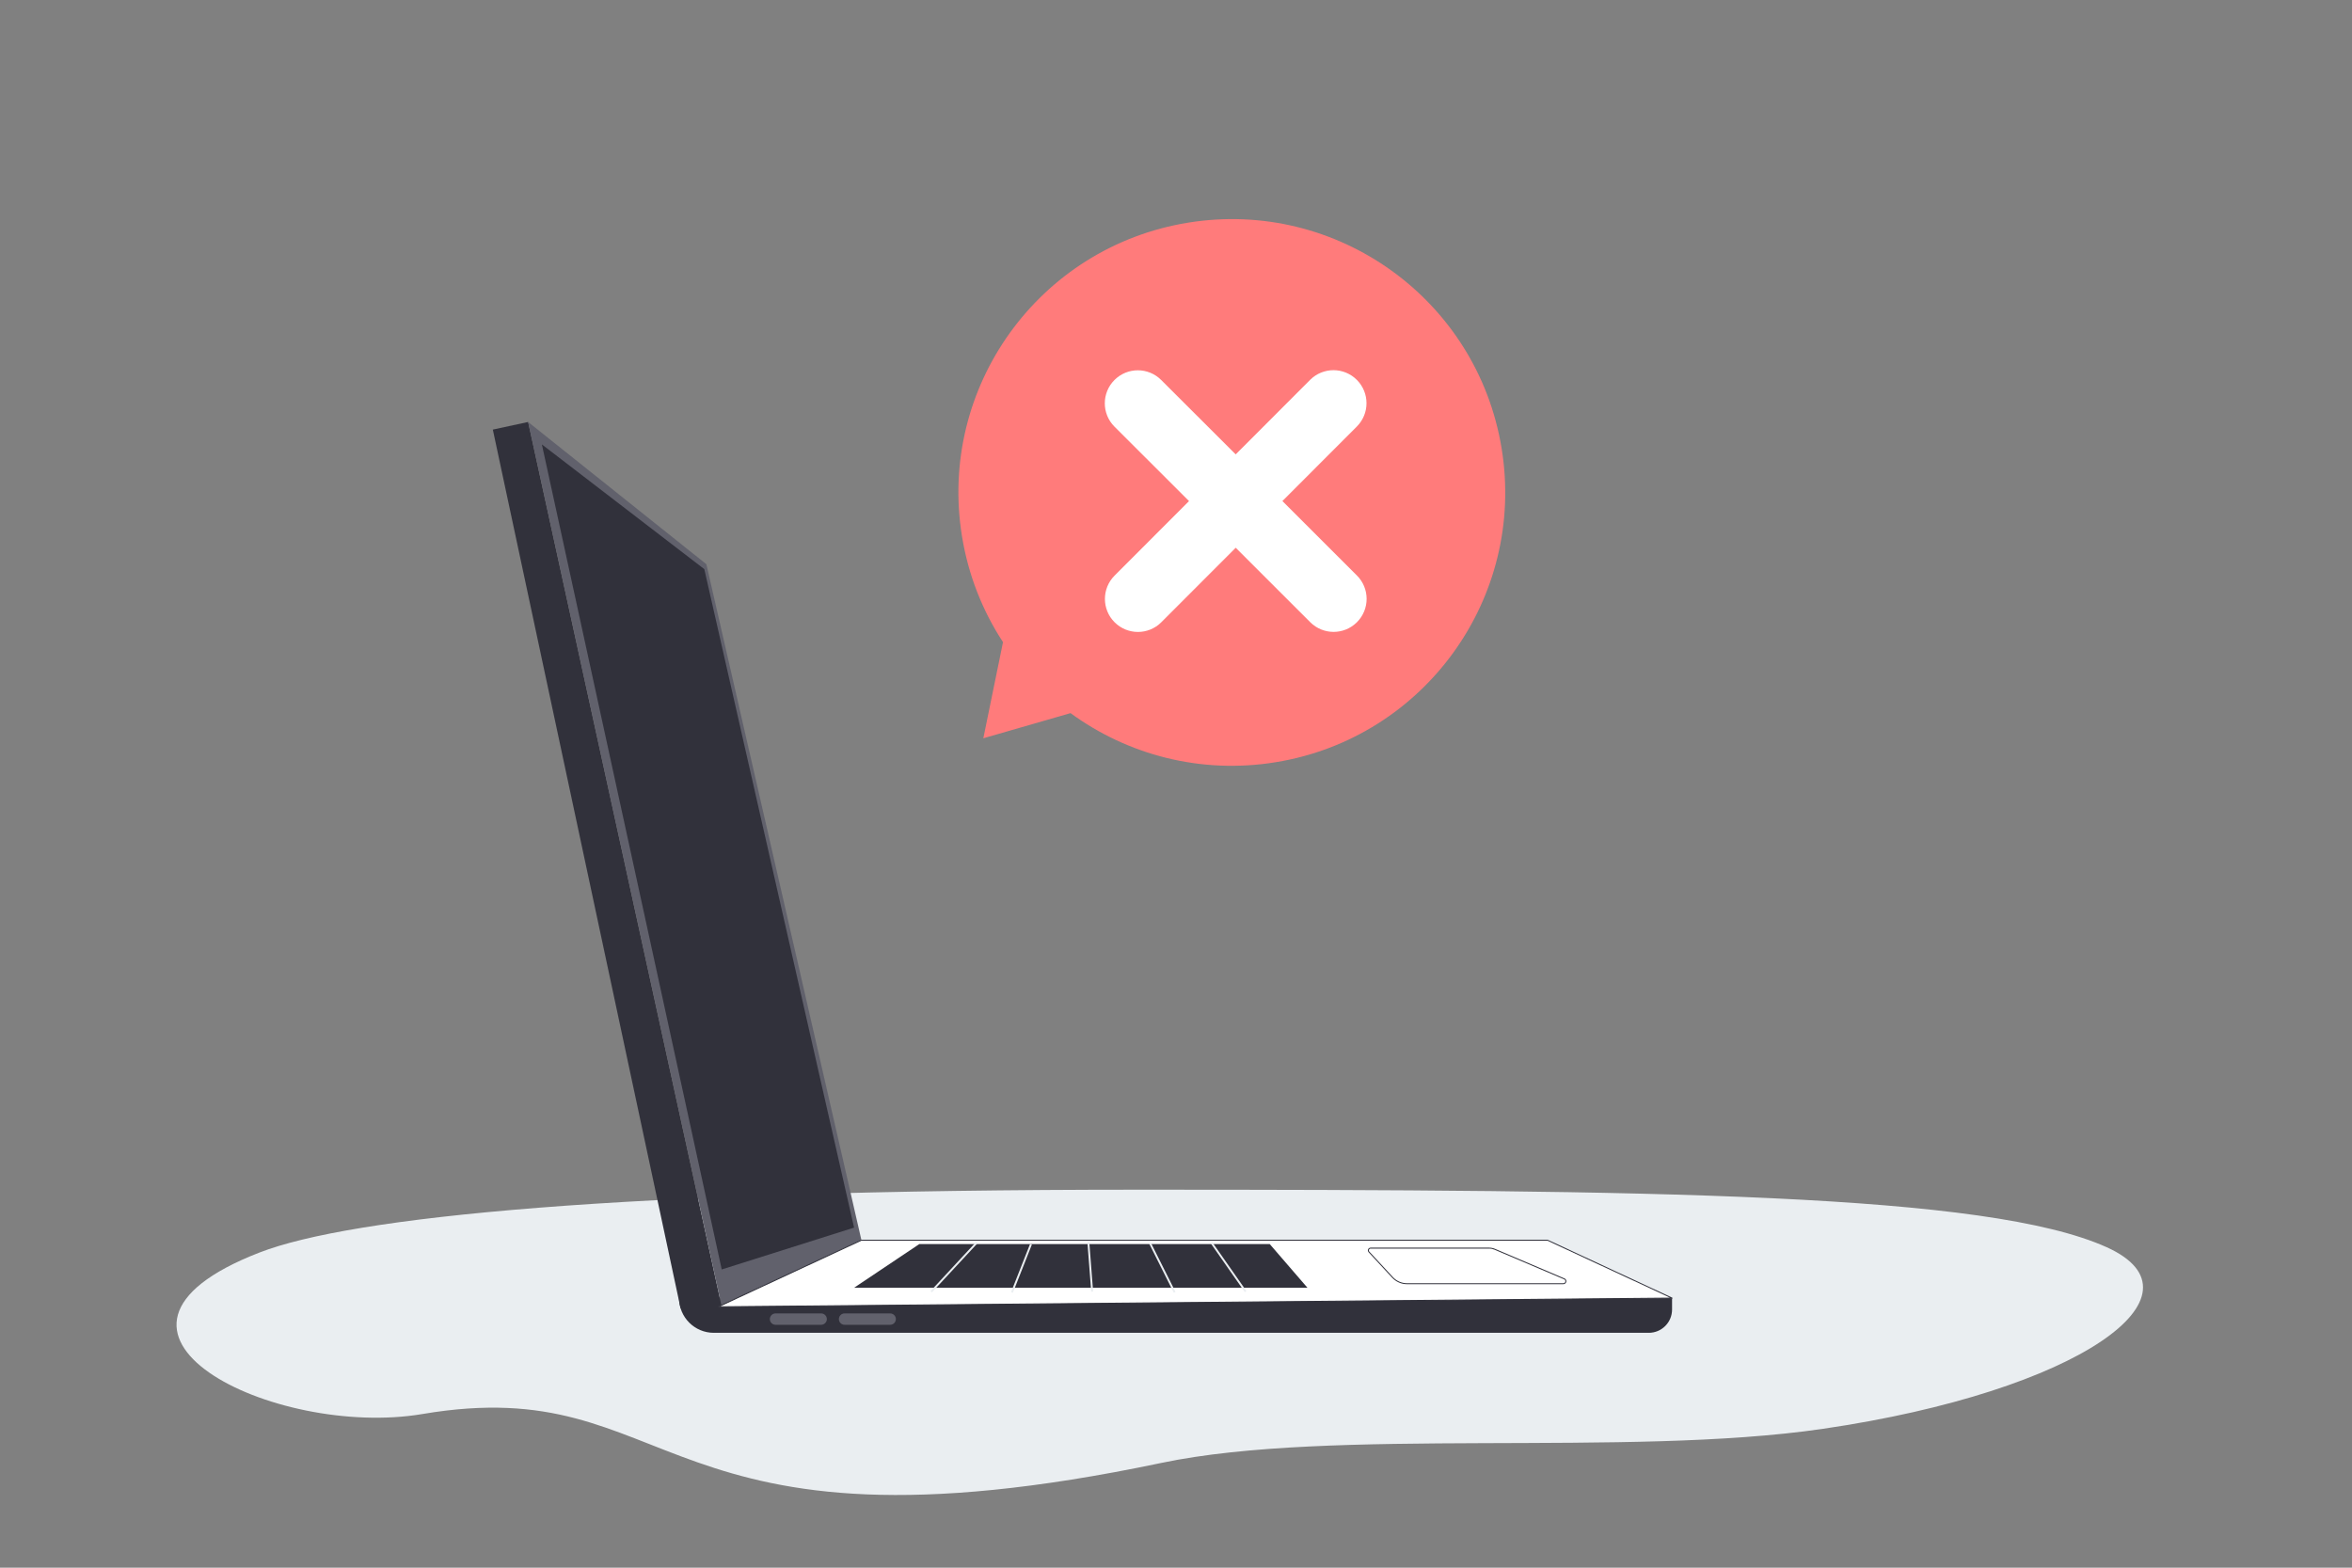 <?xml version="1.0" encoding="utf-8"?>
<!-- Generator: Adobe Illustrator 26.5.1, SVG Export Plug-In . SVG Version: 6.00 Build 0)  -->
<svg version="1.1" id="_x3C_Layer_x3E_" xmlns="http://www.w3.org/2000/svg" xmlns:xlink="http://www.w3.org/1999/xlink" x="0px"
	 y="0px" viewBox="0 0 2760 1840" style="enable-background:new 0 0 2760 1840;" xml:space="preserve">
<rect x="0" y="0" width="2760" height="1840" fill="#808080" stroke="none"/>
<style type="text/css">
	.st0{fill:#EAEEF1;}
	.st1{fill:#31313B;}
	.st2{fill:#61616C;}
	.st3{fill:#FFFFFF;}
	.st4{fill:#FF7B7B;}
	.st5{fill:#FFFFFF;stroke:#FFFFFF;stroke-width:20;stroke-miterlimit:10;}
</style>
<g>
	<g>
		<path class="st0" d="M2472.08,1463.84c123.47,55.69-31.13,168.94-332.84,213.16c-230.35,33.76-575.27-2.22-776.84,40.12
			c-598.82,125.77-563.17-108.84-866.74-57.46c-173.22,29.32-431.12-96.51-191.14-189.56c107.64-41.74,421-73.75,1030.79-73.75
			S2331.85,1400.6,2472.08,1463.84z"/>
	</g>
	<g>
		<path class="st1" d="M1934.79,1564.33H837.63c-22.52,0-40.77-18.25-40.77-40.77l0,0h1165.25v13.45
			C1962.11,1552.1,1949.88,1564.33,1934.79,1564.33z"/>
	</g>
	<g>
		<polygon class="st1" points="846.92,1533.74 798.61,1535.4 578.32,504.2 619.73,495.28 		"/>
	</g>
	<g>
		<polygon class="st2" points="619.73,495.28 828.91,662.22 1010.87,1455.61 846.81,1533.22 		"/>
	</g>
	<g>
		<polygon class="st1" points="635.88,521.62 826.49,668.01 1002.23,1440.85 846.92,1489.97 		"/>
	</g>
	<g>
		<polygon class="st3" points="1962.11,1523.56 1815.9,1455.61 1010.87,1455.61 842.84,1533.78 		"/>
		<path class="st1" d="M842.84,1534.34c-0.26,0-0.49-0.18-0.54-0.43c-0.06-0.26,0.07-0.52,0.31-0.63l168.04-78.17
			c0.07-0.03,0.15-0.05,0.23-0.05h805.03c0.08,0,0.16,0.02,0.23,0.05l146.2,67.95c0.24,0.11,0.37,0.37,0.31,0.62
			c-0.05,0.26-0.28,0.44-0.54,0.44L842.84,1534.34C842.84,1534.34,842.84,1534.34,842.84,1534.34z M1011,1456.17l-165.59,77.03
			l1114.23-10.18l-143.85-66.86H1011z"/>
	</g>
	<g>
		<polygon class="st1" points="1002.23,1511.45 1534.26,1511.45 1490,1460.18 1078.77,1460.18 		"/>
	</g>
	<g>
		<path class="st3" d="M1608.35,1464.93h139.12c2.28,0,4.53,0.46,6.62,1.35l81.58,34.73c2.96,1.26,2.06,5.68-1.16,5.68h-183.51
			c-6.42,0-12.54-2.68-16.9-7.39l-27.69-29.93C1604.84,1467.68,1606.05,1464.93,1608.35,1464.93z"/>
		<path class="st1" d="M1834.52,1507.25h-183.51c-6.55,0-12.86-2.76-17.31-7.57l-27.69-29.93c-0.88-0.95-1.1-2.27-0.58-3.46
			c0.52-1.18,1.64-1.92,2.94-1.92h139.12c2.36,0,4.67,0.47,6.84,1.4l81.58,34.73c1.82,0.78,2.35,2.54,2.07,3.94
			C1837.67,1505.84,1836.5,1507.25,1834.52,1507.25z M1608.35,1465.49c-1.01,0-1.65,0.65-1.91,1.25c-0.26,0.61-0.3,1.52,0.38,2.26
			l27.69,29.93c4.24,4.58,10.25,7.21,16.49,7.21h183.51c1.45,0,2.17-1.04,2.35-1.92c0.18-0.89-0.08-2.12-1.41-2.69l-81.58-34.73
			c-2.04-0.87-4.19-1.31-6.41-1.31H1608.35z"/>
	</g>
	<g>
		
			<rect x="1080.49" y="1486.03" transform="matrix(0.68 -0.733 0.733 0.68 -732.039 1296.861)" class="st0" width="78.69" height="2.23"/>
	</g>
	<g>
		
			<rect x="1168.38" y="1486.59" transform="matrix(0.367 -0.93 0.93 0.367 -624.851 2057.534)" class="st0" width="60.82" height="2.23"/>
	</g>
	<g>
		
			<rect x="1278.37" y="1458.21" transform="matrix(0.997 -0.077 0.077 0.997 -110.763 102.986)" class="st0" width="2.23" height="57.88"/>
	</g>
	<g>
		
			<rect x="1363.2" y="1454.87" transform="matrix(0.894 -0.448 0.448 0.894 -521.992 769.647)" class="st0" width="2.23" height="64.56"/>
	</g>
	<g>
		
			<rect x="1439.84" y="1452.54" transform="matrix(0.82 -0.573 0.573 0.82 -592.141 1093.359)" class="st0" width="2.23" height="69.74"/>
	</g>
	<g>
		<path class="st2" d="M963.59,1554.92h-53.5c-3.68,0-6.69-3.01-6.69-6.69l0,0c0-3.68,3.01-6.69,6.69-6.69h53.5
			c3.68,0,6.69,3.01,6.69,6.69l0,0C970.28,1551.91,967.27,1554.92,963.59,1554.92z"/>
	</g>
	<g>
		<path class="st2" d="M1044.59,1554.92h-53.5c-3.68,0-6.69-3.01-6.69-6.69l0,0c0-3.68,3.01-6.69,6.69-6.69h53.5
			c3.68,0,6.69,3.01,6.69,6.69l0,0C1051.28,1551.91,1048.27,1554.92,1044.59,1554.92z"/>
	</g>
</g>
<path class="st4" d="M1762.13,526.45c-28.47-174.87-193.3-293.55-368.17-265.08c-174.87,28.47-293.55,193.3-265.08,368.17
	c7.45,45.77,24.25,87.7,48.12,124.14l-23.09,112.84L1256.24,837c66.89,48.88,152.57,71.98,240.81,57.61
	C1671.92,866.15,1790.6,701.32,1762.13,526.45z"/>
<path class="st5" d="M1585.12,493.56c11.24-11.24,11.24-29.41,0-40.65s-29.41-11.24-40.65,0l-94.4,94.54l-94.54-94.4
	c-11.24-11.24-29.41-11.24-40.65,0c-11.24,11.24-11.24,29.41,0,40.65l94.54,94.4l-94.4,94.54c-11.24,11.24-11.24,29.41,0,40.65
	c11.24,11.24,29.41,11.24,40.65,0l94.4-94.54l94.54,94.47c11.24,11.24,29.41,11.24,40.65,0c11.24-11.24,11.24-29.41,0-40.65
	l-94.54-94.47L1585.12,493.56z"/>
</svg>
